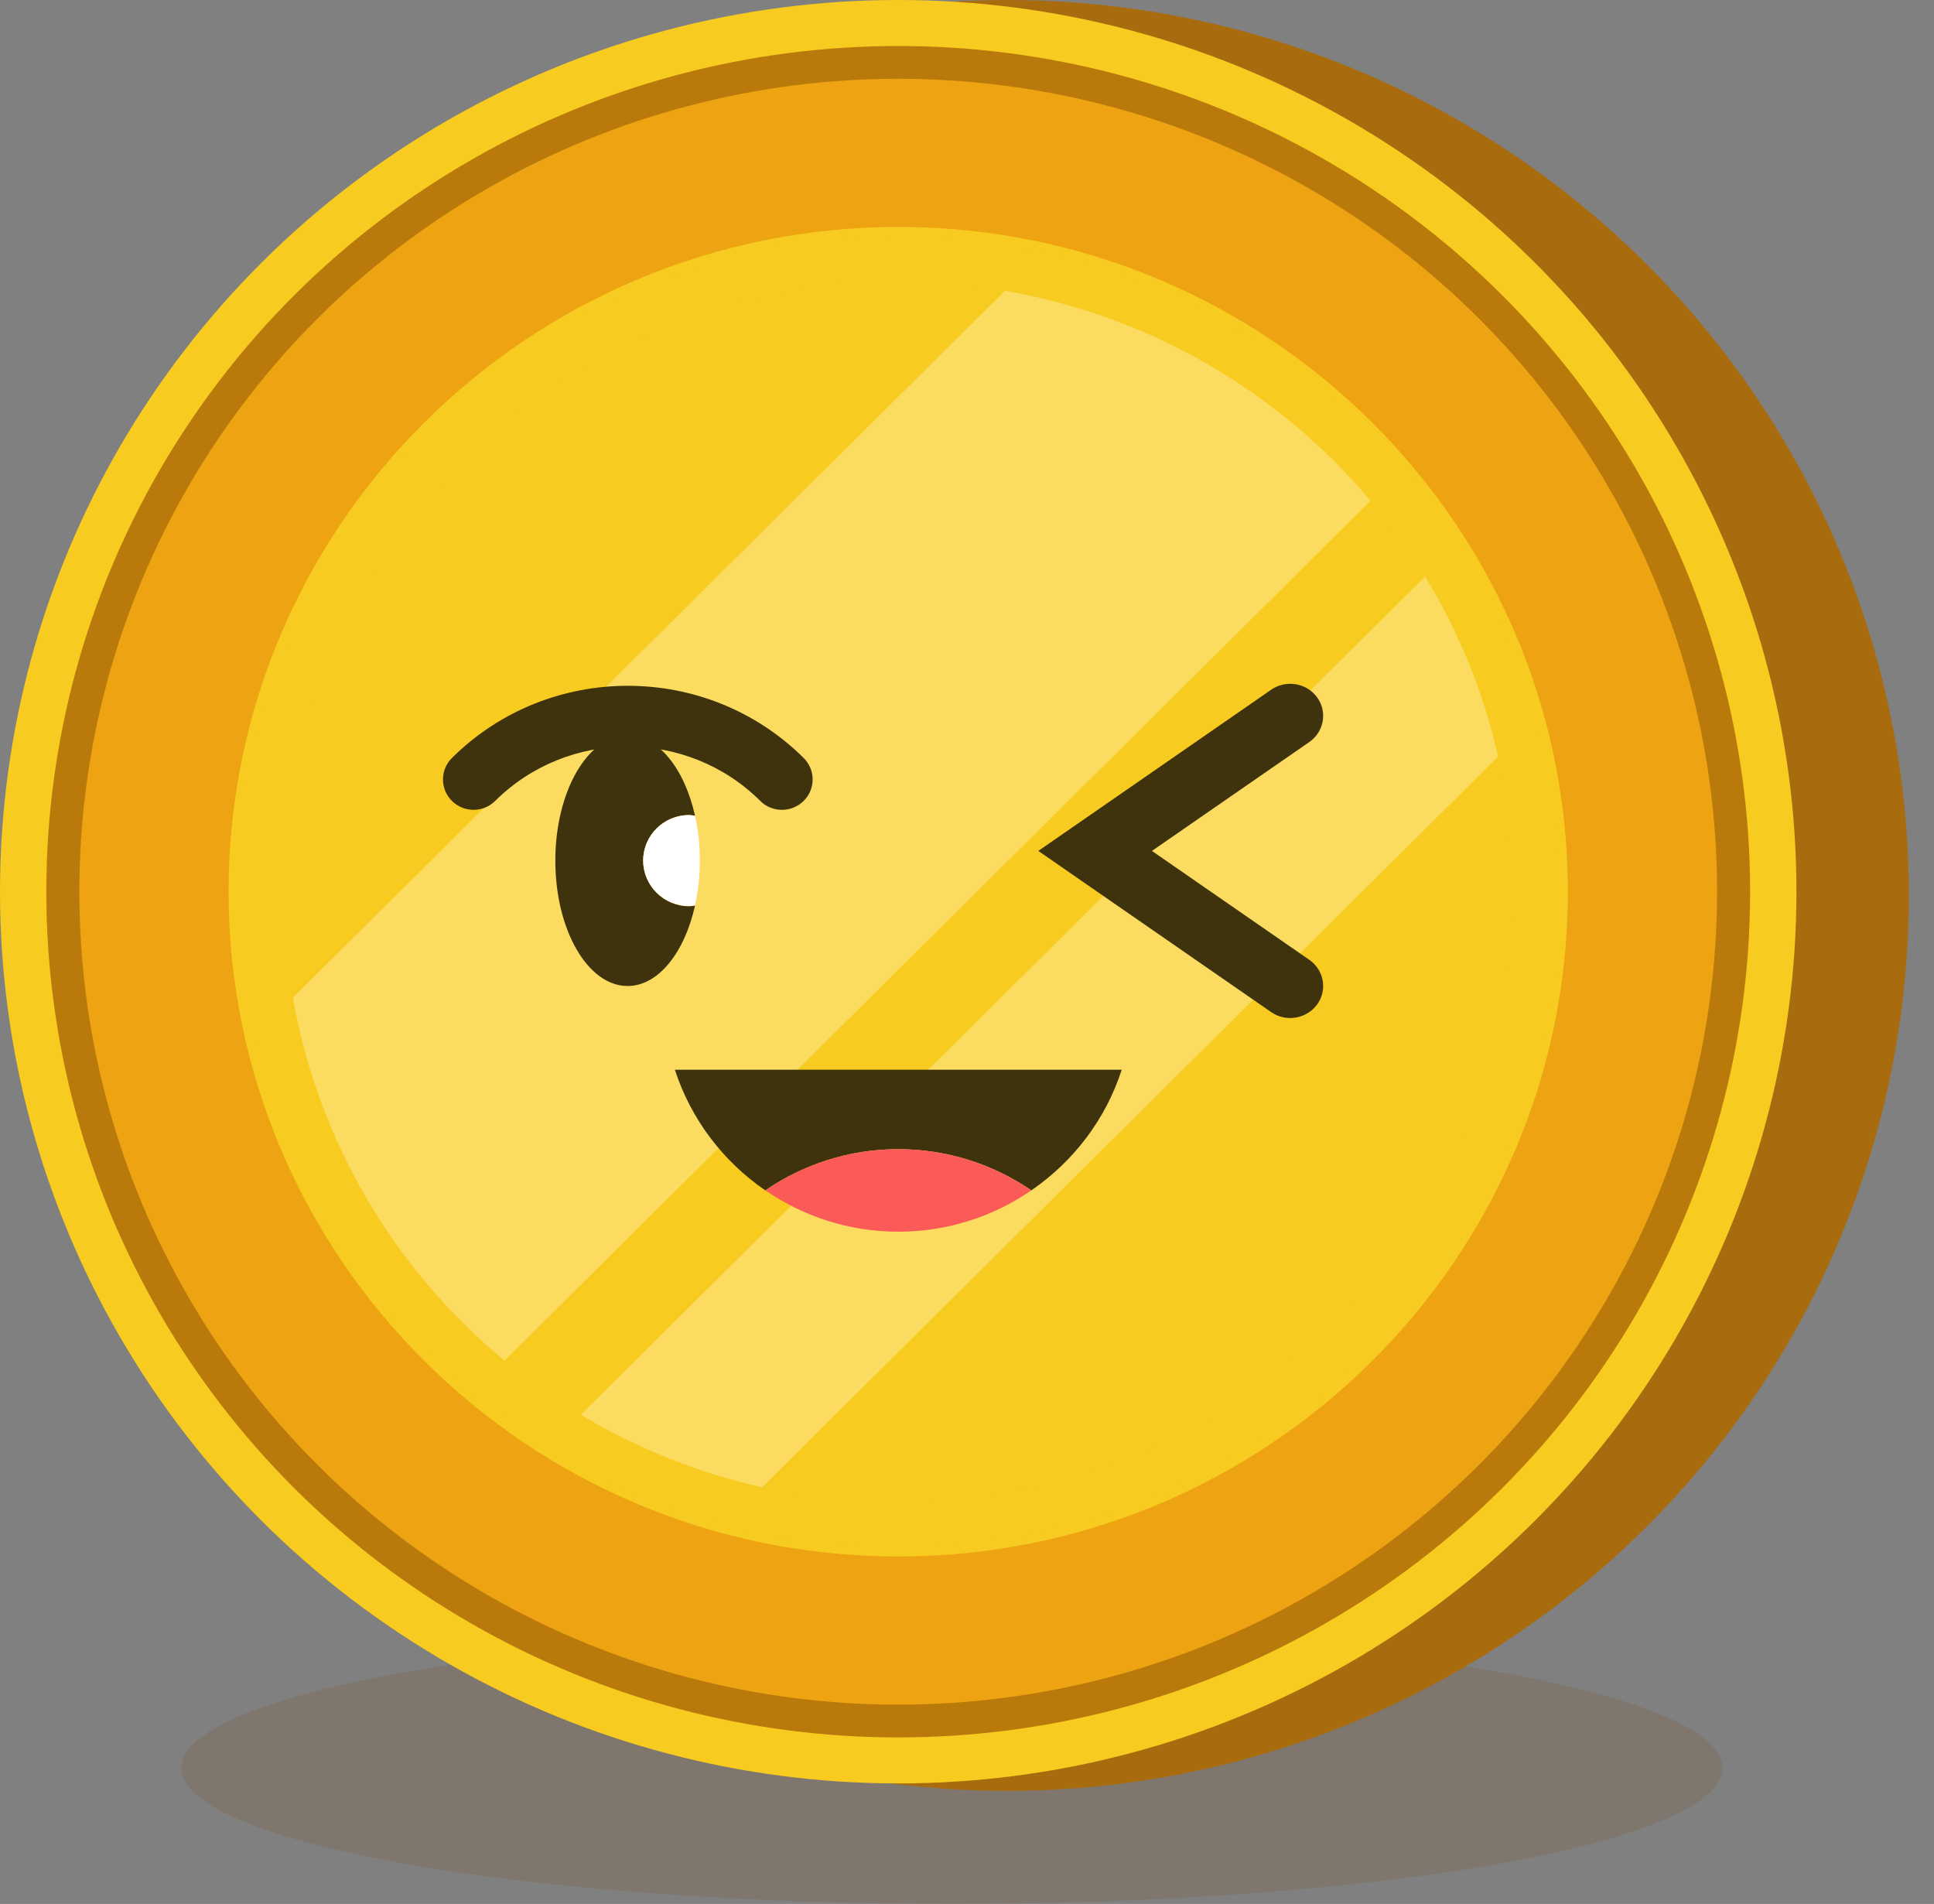 <?xml version="1.0" encoding="UTF-8"?>
<svg width="64px" height="63px" viewBox="0 0 64 63" version="1.1" xmlns="http://www.w3.org/2000/svg" xmlns:xlink="http://www.w3.org/1999/xlink">
    <rect x="0" y="0" width="64" height="63" fill="#808080" stroke="none"/>
    <!-- Generator: Sketch 55.2 (78181) - https://sketchapp.com -->
    <title>testing</title>
    <desc>Created with Sketch.</desc>
    <g id="4-Loan" stroke="none" stroke-width="1" fill="none" fill-rule="evenodd">
        <g id="Loan-Unable-to-Proceed" transform="translate(-148, -88)">
            <g id="testing" transform="translate(148, 88)">
                <ellipse id="Oval" fill-opacity="0.15" fill="#7B4508" cx="31.5" cy="58.5" rx="25.5" ry="4.5"></ellipse>
                <g id="Trademarks/Taokae_Icon" transform="translate(0, 0)" stroke-width="1">
                    <g id="Group-3-Copy">
                        <ellipse id="Oval" fill="#A86B0E" fill-rule="nonzero" cx="33.32" cy="29.629" rx="29.849" ry="29.629"></ellipse>
                        <ellipse id="Oval" fill="#F8CB20" fill-rule="nonzero" cx="29.724" cy="29.506" rx="29.724" ry="29.506"></ellipse>
                        <ellipse id="Oval" fill="#BA7A0B" fill-rule="nonzero" cx="29.724" cy="29.506" rx="28.191" ry="27.984"></ellipse>
                        <ellipse id="Oval" fill="#EDA312" fill-rule="nonzero" cx="29.724" cy="29.506" rx="27.098" ry="26.899"></ellipse>
                        <path d="M29.724,51.503 C17.507,51.503 7.564,41.634 7.564,29.506 C7.564,17.378 17.507,7.509 29.724,7.509 C41.942,7.509 51.884,17.378 51.884,29.506 C51.884,41.634 41.947,51.503 29.724,51.503 Z" id="Path" fill="#F8CB20" fill-rule="nonzero"></path>
                        <path d="M29.724,7.796 C17.667,7.796 7.858,17.532 7.858,29.501 C7.858,41.471 17.667,51.207 29.724,51.207 C41.782,51.207 51.591,41.471 51.591,29.501 C51.596,17.537 41.787,7.796 29.724,7.796 Z" id="Path" fill="#F8CB20" fill-rule="nonzero"></path>
                        <ellipse id="Oval" fill="#F8CB20" fill-rule="nonzero" transform="translate(29.725, 29.505) rotate(-76.001) translate(-29.725, -29.505) " cx="29.725" cy="29.505" rx="20.175" ry="20.307"></ellipse>
                        <g id="Group" transform="translate(19.142, 19.041)" fill="#FFEEA0" fill-opacity="0.5" fill-rule="nonzero">
                            <path d="M30.436,5.991 C29.947,3.86 29.129,1.853 28.018,0.035 L0.076,27.772 C1.907,28.871 3.929,29.687 6.076,30.172 L30.436,5.991 Z" id="Path"></path>
                        </g>
                        <g id="Group" transform="translate(9.364, 9.335)" fill="#FFEEA0" fill-opacity="0.5" fill-rule="nonzero">
                            <path d="M23.893,0.287 L0.329,23.678 C1.173,28.474 3.716,32.691 7.329,35.687 L35.991,7.235 C32.973,3.649 28.724,1.125 23.893,0.287 Z" id="Path"></path>
                        </g>
                        <path d="M34.129,39.388 C35.524,38.431 36.591,37.037 37.12,35.396 L22.333,35.396 C22.862,37.032 23.929,38.431 25.324,39.388 C26.578,38.532 28.089,38.025 29.724,38.025 C31.36,38.025 32.876,38.532 34.129,39.388 Z" id="Path" fill="#3F330E" fill-rule="nonzero"></path>
                        <path d="M34.129,39.388 C32.876,38.532 31.364,38.025 29.729,38.025 C28.093,38.025 26.578,38.528 25.329,39.388 C26.578,40.249 28.093,40.756 29.729,40.756 C31.364,40.756 32.876,40.249 34.129,39.388 Z" id="Path" fill="#FB5B58" fill-rule="nonzero"></path>
                        <g id="Group" transform="translate(34.253, 22.571)" fill="#3F330E" fill-rule="nonzero">
                            <g id="SVGID_23_-link">
                                <path d="M3.867,5.585 L9.076,1.981 C9.564,1.641 9.68,0.979 9.333,0.503 C8.987,0.026 8.307,-0.088 7.813,0.251 L0.107,5.585 L7.813,10.919 C8.302,11.259 8.982,11.144 9.333,10.668 C9.68,10.191 9.564,9.529 9.076,9.19 L3.867,5.585 Z" id="SVGID_23_"></path>
                            </g>
                        </g>
                        <g id="Group" transform="translate(14.253, 22.571)" fill-rule="nonzero">
                            <path d="M11.622,4.226 C11.364,4.226 11.102,4.129 10.907,3.931 C8.489,1.531 4.551,1.531 2.133,3.931 C1.738,4.324 1.098,4.324 0.702,3.931 C0.307,3.538 0.307,2.903 0.702,2.51 C3.911,-0.675 9.133,-0.675 12.342,2.51 C12.738,2.903 12.738,3.538 12.342,3.931 C12.138,4.129 11.88,4.226 11.622,4.226 Z" id="Path" fill="#3F330E"></path>
                            <g transform="translate(4, 1.324)" id="Path">
                                <path d="M3.031,4.579 C3.031,3.75 3.711,3.075 4.547,3.075 C4.613,3.075 4.68,3.088 4.747,3.097 C4.4,1.544 3.533,0.437 2.516,0.437 C1.196,0.437 0.124,2.294 0.124,4.584 C0.124,6.874 1.196,8.731 2.516,8.731 C3.533,8.731 4.4,7.624 4.747,6.071 C4.68,6.079 4.618,6.093 4.547,6.093 C3.711,6.088 3.031,5.413 3.031,4.579 Z" fill="#3F330E"></path>
                                <path d="M4.747,3.097 C4.68,3.088 4.618,3.075 4.547,3.075 C3.711,3.075 3.031,3.75 3.031,4.579 C3.031,5.409 3.711,6.084 4.547,6.084 C4.613,6.084 4.68,6.071 4.747,6.062 C4.849,5.599 4.907,5.1 4.907,4.575 C4.907,4.059 4.849,3.556 4.747,3.097 Z" fill="#FFFFFF"></path>
                            </g>
                        </g>
                    </g>
                </g>
            </g>
        </g>
    </g>
</svg>
